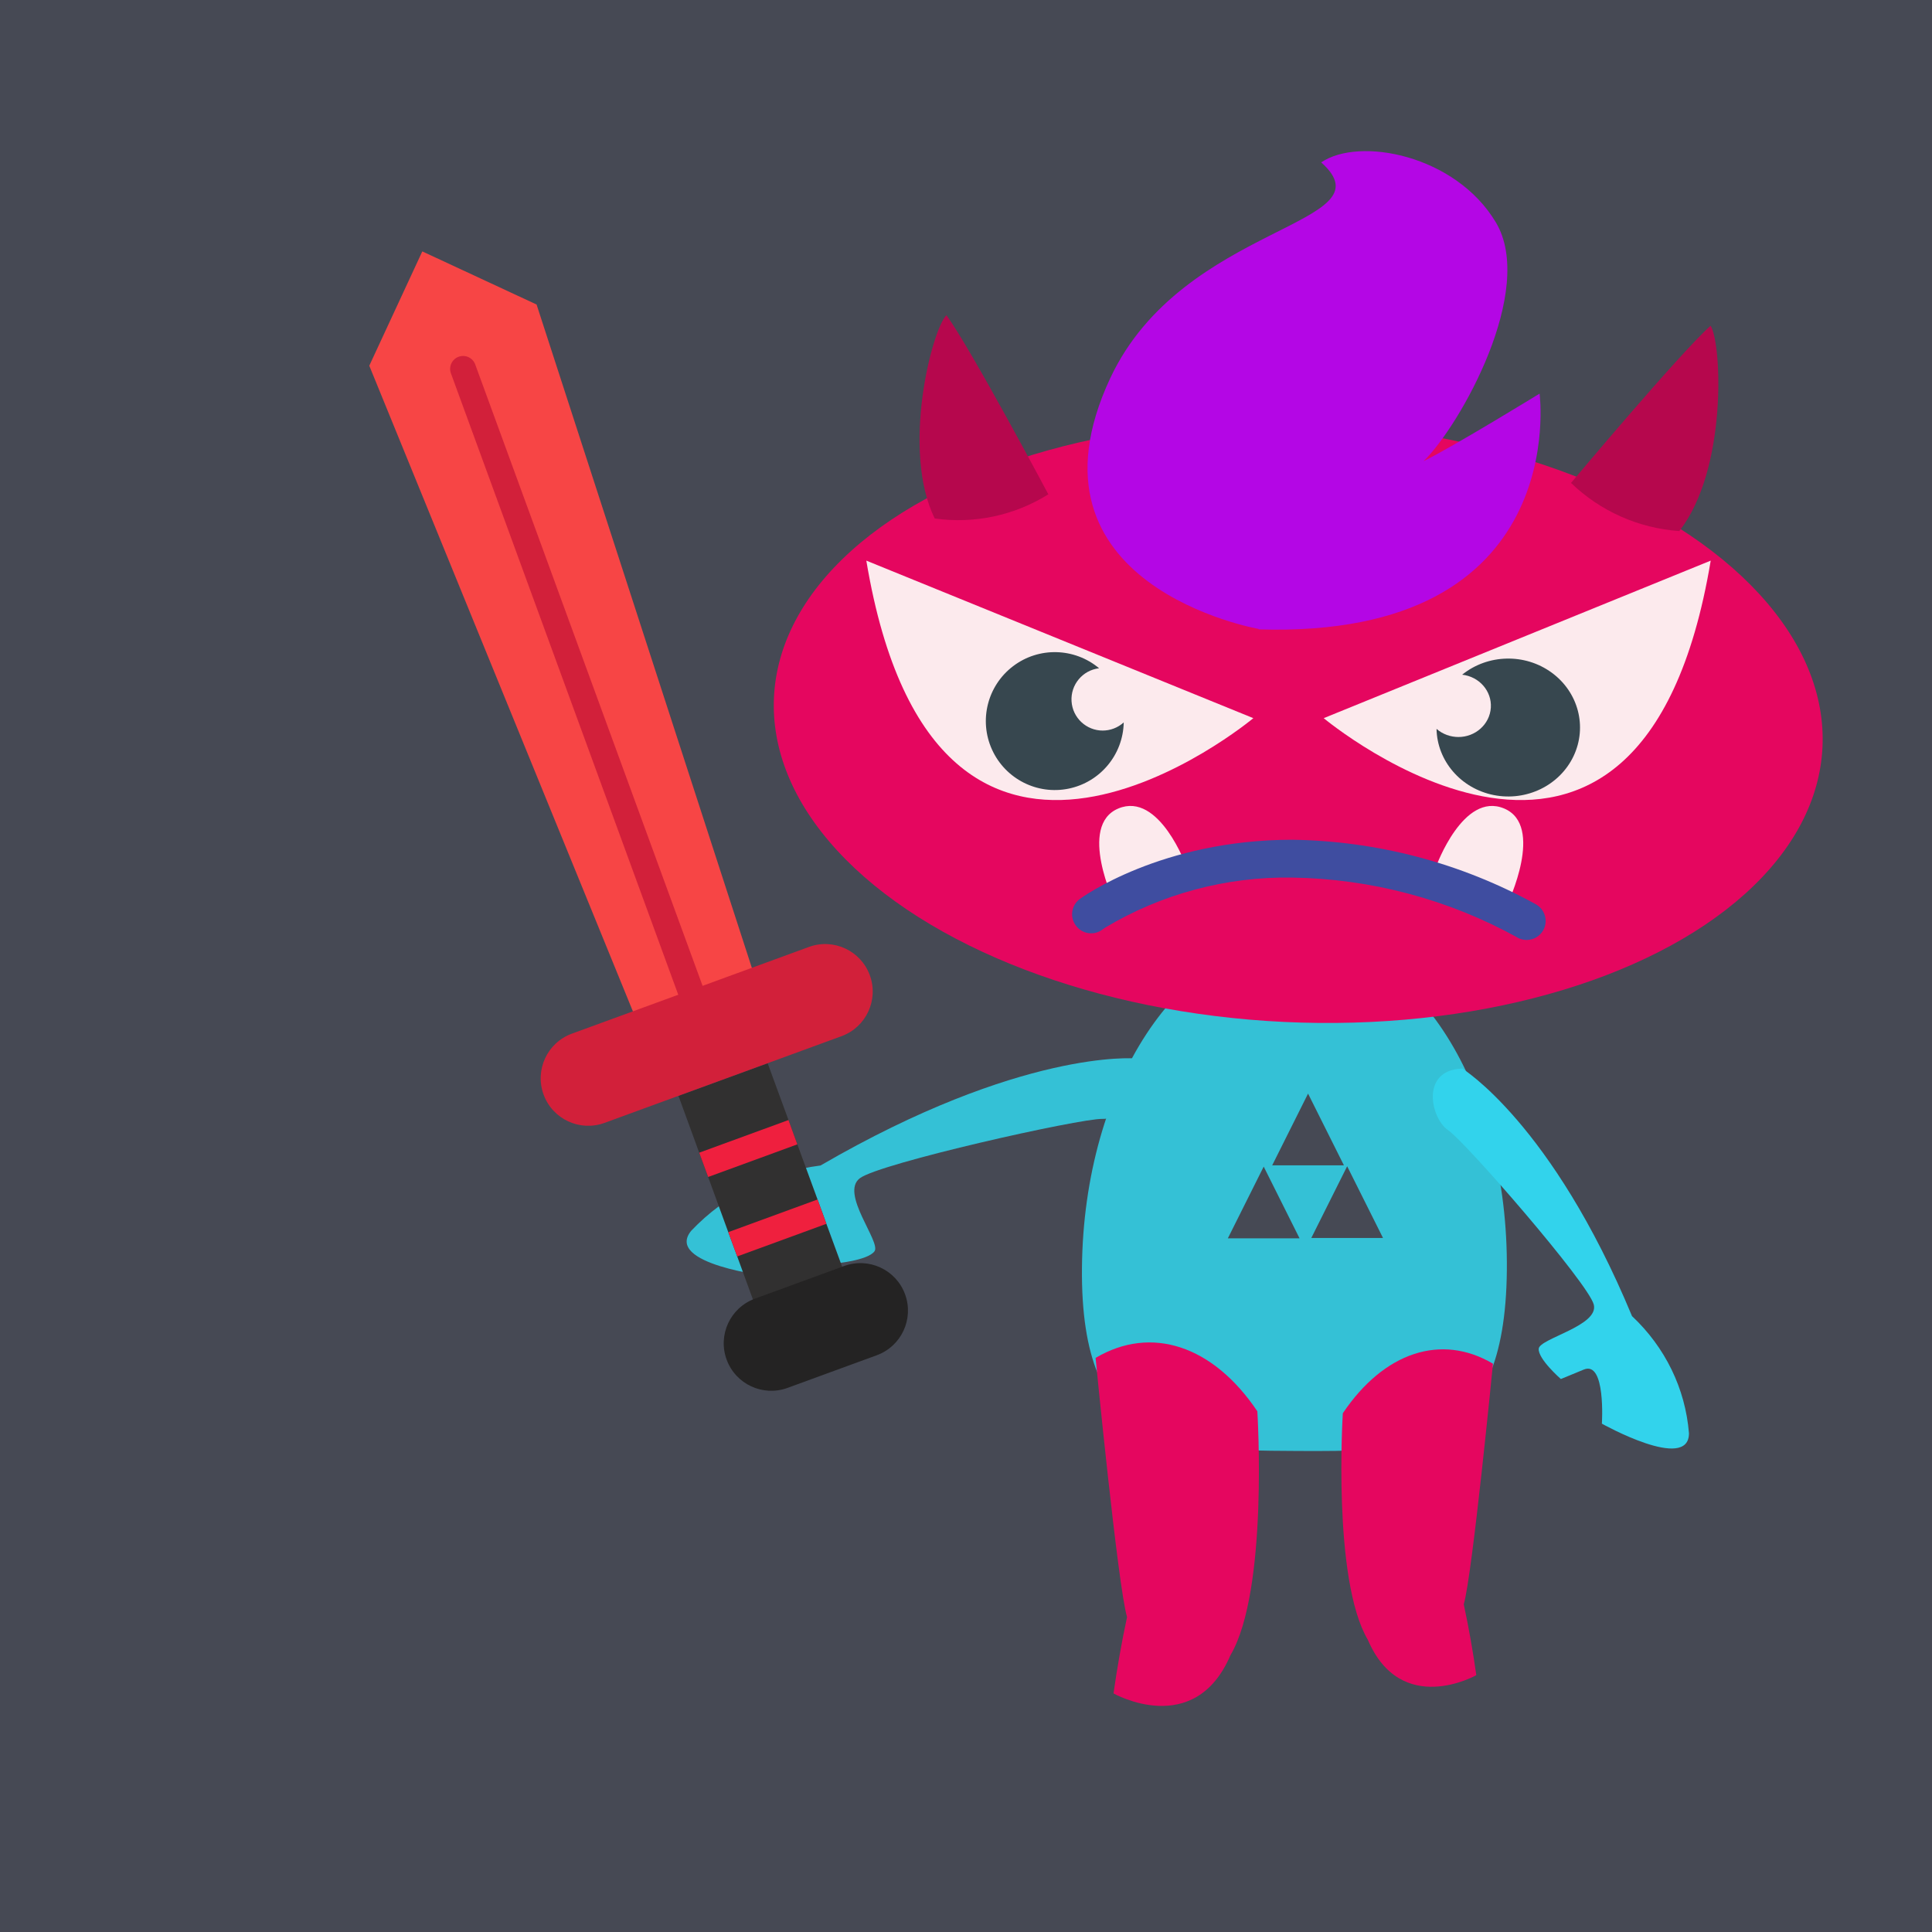 <?xml version="1.0" encoding="UTF-8" standalone="no" ?>
<!DOCTYPE svg PUBLIC "-//W3C//DTD SVG 1.1//EN" "http://www.w3.org/Graphics/SVG/1.1/DTD/svg11.dtd">
<svg xmlns="http://www.w3.org/2000/svg" xmlns:xlink="http://www.w3.org/1999/xlink" version="1.1" width="900" height="900" viewBox="0 0 600 600" xml:space="preserve">
<desc>Created with Fabric.js 4.4.0</desc>
<defs>
</defs>
<rect x="0" y="0" width="100%" height="100%" fill="#464954"></rect>
<g transform="matrix(1 0 0 1 390.27 288.82)"  >
<g style=""   >
		<g transform="matrix(1.35 0 0 1.35 0 0)"  >
<g style=""   >
		<g transform="matrix(4.1 0 0 3.44 8.68 60.91)"  >
<path style="stroke: none; stroke-width: 1; stroke-dasharray: none; stroke-linecap: butt; stroke-dashoffset: 0; stroke-linejoin: miter; stroke-miterlimit: 4; fill: rgb(52,193,214); fill-rule: nonzero; opacity: 1;"  transform=" translate(-11.95, -17.16)" d="M 23.87 22.22 C 23.77 34.45 18.43 34.34 11.87 34.29 C 5.31 34.24 -0.07 34.29 0.03 22.03 C 0.13 9.77 5.55 -0.06 12.14 0.03 C 18.73 0.12 23.97 10 23.87 22.22 z" stroke-linecap="round" />
</g>
		<g transform="matrix(0.22 -4.69 6.73 0.32 9.56 -47.79)"  >
<ellipse style="stroke: none; stroke-width: 1; stroke-dasharray: none; stroke-linecap: butt; stroke-dashoffset: 0; stroke-linejoin: miter; stroke-miterlimit: 4; fill: rgb(229,6,95); fill-rule: nonzero; opacity: 1;"  cx="0" cy="0" rx="14.7" ry="17.92" />
</g>
		<g transform="matrix(6.04 0 0 6.04 9.26 -54.53)"  >
<g style=""   >
		<g transform="matrix(1 0 0 1 -9.03 -0.48)"  >
<path style="stroke: none; stroke-width: 1; stroke-dasharray: none; stroke-linecap: butt; stroke-dashoffset: 0; stroke-linejoin: miter; stroke-miterlimit: 4; fill: rgb(252,234,237); fill-rule: nonzero; opacity: 1;"  transform=" translate(-7.47, -5.52)" d="M 0.1 0.96 L 14.84 6.96 C 14.84 6.96 2.78 17.04 0.1 0.96 z" stroke-linecap="round" />
</g>
		<g transform="matrix(1 0 0 1 8.39 -0.48)"  >
<path style="stroke: none; stroke-width: 1; stroke-dasharray: none; stroke-linecap: butt; stroke-dashoffset: 0; stroke-linejoin: miter; stroke-miterlimit: 4; fill: rgb(252,234,237); fill-rule: nonzero; opacity: 1;"  transform=" translate(-24.89, -5.52)" d="M 32.26 0.96 L 17.52 6.96 C 17.52 6.96 29.58 17.04 32.26 0.96 z" stroke-linecap="round" />
</g>
</g>
</g>
		<g transform="matrix(2.96 0 0 2.96 11.93 -13.51)"  >
<g style=""   >
		<g transform="matrix(1 0 0 1 -12.88 -1.27)"  >
<path style="stroke: none; stroke-width: 1; stroke-dasharray: none; stroke-linecap: butt; stroke-dashoffset: 0; stroke-linejoin: miter; stroke-miterlimit: 4; fill: rgb(252,234,237); fill-rule: nonzero; opacity: 1;"  transform=" translate(-5.62, -4.23)" d="M 3.45 8.03 C 3.45 8.03 0.54 1.95 3.72 0.62 C 6.9 -0.71 9.01 5.12 9.01 5.12 L 3.45 8.03 z" stroke-linecap="round" />
</g>
		<g transform="matrix(1 0 0 1 13.3 -1.27)"  >
<path style="stroke: none; stroke-width: 1; stroke-dasharray: none; stroke-linecap: butt; stroke-dashoffset: 0; stroke-linejoin: miter; stroke-miterlimit: 4; fill: rgb(252,234,237); fill-rule: nonzero; opacity: 1;"  transform=" translate(-31.8, -4.23)" d="M 33.97 8.03 C 33.97 8.03 36.88 1.95 33.7 0.62 C 30.52 -0.71 28.42 5.12 28.42 5.12 L 33.97 8.03 z" stroke-linecap="round" />
</g>
		<g transform="matrix(1 0 0 1 0.03 1.45)"  >
<path style="stroke: none; stroke-width: 1; stroke-dasharray: none; stroke-linecap: butt; stroke-dashoffset: 0; stroke-linejoin: miter; stroke-miterlimit: 4; fill: rgb(63,77,160); fill-rule: nonzero; opacity: 1;"  transform=" translate(-18.53, -6.95)" d="M 34.76 10.66 C 29.389 7.687 23.368 6.083 17.23 5.99 C 12.111 5.907 7.071 7.258 2.68 9.89 L 2.47 10.04 C 2.154 10.271 1.758 10.366 1.371 10.304 C 0.985 10.242 0.639 10.028 0.41 9.71 C 0.178 9.395 0.082 9 0.142 8.613 C 0.202 8.227 0.413 7.88 0.73 7.65 C 0.88 7.54 7.05 3.05 17.23 3.05 C 23.848 3.141 30.342 4.858 36.14 8.05 C 36.859 8.435 37.136 9.326 36.76 10.05 C 36.502 10.535 35.999 10.838 35.45 10.84 C 35.21 10.837 34.974 10.779 34.76 10.67 L 34.76 10.66 z" stroke-linecap="round" />
</g>
</g>
</g>
		<g transform="matrix(4.93 0 0 4.93 13.22 -124.13)"  >
<path style="stroke: none; stroke-width: 1; stroke-dasharray: none; stroke-linecap: butt; stroke-dashoffset: 0; stroke-linejoin: miter; stroke-miterlimit: 4; fill: rgb(180,6,229); fill-rule: nonzero; opacity: 1;"  transform=" translate(-11.36, -11.18)" d="M 8.77 22.31 C 8.77 22.31 -2.69 20.31 1.85 10.6 C 5.26 3.34 15 3.5 11.69 0.54 C 13.47 -0.67 17.96 0.19 19.84 3.34 C 21.72 6.49 18.19 12.79 16.47 14.48 C 17.84 13.81 21.88 11.33 21.88 11.33 C 21.88 11.33 23.41 22.79 8.77 22.33" stroke-linecap="round" />
</g>
		<g transform="matrix(2.09 2.34 -2.34 2.09 96.63 -111.65)"  >
<path style="stroke: none; stroke-width: 1; stroke-dasharray: none; stroke-linecap: butt; stroke-dashoffset: 0; stroke-linejoin: miter; stroke-miterlimit: 4; fill: rgb(182,7,77); fill-rule: nonzero; opacity: 1;"  transform=" translate(-4.86, -8.58)" d="M 1.79 16.23 C 4.768 16.01 7.573 14.745 9.71 12.66 C 8.71 7.04 1.54 1.17 0.01 0.92 C 0.01 3.98 1.79 16.23 1.79 16.23 z" stroke-linecap="round" />
</g>
		<g transform="matrix(-2.48 1.82 1.82 2.48 -69.46 -113.61)"  >
<path style="stroke: none; stroke-width: 1; stroke-dasharray: none; stroke-linecap: butt; stroke-dashoffset: 0; stroke-linejoin: miter; stroke-miterlimit: 4; fill: rgb(182,7,77); fill-rule: nonzero; opacity: 1;"  transform=" translate(-4.86, -8.58)" d="M 1.79 16.23 C 4.768 16.01 7.573 14.745 9.71 12.66 C 8.71 7.04 1.54 1.17 0.01 0.92 C 0.01 3.98 1.79 16.23 1.79 16.23 z" stroke-linecap="round" />
</g>
		<g transform="matrix(3.62 0 0 6.14 -18.27 136.69)"  >
<path style="stroke: none; stroke-width: 1; stroke-dasharray: none; stroke-linecap: butt; stroke-dashoffset: 0; stroke-linejoin: miter; stroke-miterlimit: 4; fill: rgb(229,6,95); fill-rule: nonzero; opacity: 1;"  transform=" translate(-5.31, -6.93)" d="M 0.12 0.7 C 0.12 0.7 1.54 9.27 2.12 10.41 C 1.779 11.346 1.492 12.301 1.26 13.27 C 1.26 13.27 6.4 14.99 8.69 11.84 C 11.12 9.41 10.4 2.7 10.4 2.7 C 7.584 0.231 3.657 -0.533 0.12 0.7 z" stroke-linecap="round" />
</g>
		<g transform="matrix(-3.36 0 0 5.7 36.92 135.28)"  >
<path style="stroke: none; stroke-width: 1; stroke-dasharray: none; stroke-linecap: butt; stroke-dashoffset: 0; stroke-linejoin: miter; stroke-miterlimit: 4; fill: rgb(229,6,95); fill-rule: nonzero; opacity: 1;"  transform=" translate(-5.31, -6.93)" d="M 0.12 0.7 C 0.12 0.7 1.54 9.27 2.12 10.41 C 1.779 11.346 1.492 12.301 1.26 13.27 C 1.26 13.27 6.4 14.99 8.69 11.84 C 11.12 9.41 10.4 2.7 10.4 2.7 C 7.584 0.231 3.657 -0.533 0.12 0.7 z" stroke-linecap="round" />
</g>
		<g transform="matrix(3.47 4.64 -4.64 3.47 -77.76 53.21)"  >
<path style="stroke: none; stroke-width: 1; stroke-dasharray: none; stroke-linecap: butt; stroke-dashoffset: 0; stroke-linejoin: miter; stroke-miterlimit: 4; fill: rgb(52,193,214); fill-rule: nonzero; opacity: 1;"  transform=" translate(-3.91, -9.62)" d="M 5.78 0.3 C 5.78 0.3 2.78 3.67 1.71 12.84 C 0.734 14.555 0.38 16.554 0.71 18.5 C 1.12 20.18 4.03 17.09 4.03 17.09 C 4.03 17.09 3.2 14.43 4.17 14.57 L 5.17 14.71 C 5.17 14.71 5.86 13.59 5.72 13.16 C 5.58 12.73 3.05 12.89 3.05 11.89 C 3.05 10.89 6.38 3.47 6.93 2.77 C 7.48 2.07 7.39 -0.09 5.78 0.29" stroke-linecap="round" />
</g>
		<g transform="matrix(5.46 -1.47 1.35 5.02 69.89 75.97)"  >
<path style="stroke: none; stroke-width: 1; stroke-dasharray: none; stroke-linecap: butt; stroke-dashoffset: 0; stroke-linejoin: miter; stroke-miterlimit: 4; fill: rgb(50,211,236); fill-rule: nonzero; opacity: 1;"  transform=" translate(-31.94, -9.63)" d="M 30.1 0.3 C 30.1 0.3 33.05 3.67 34.16 12.84 C 35.136 14.555 35.49 16.554 35.16 18.5 C 34.75 20.18 31.84 17.09 31.84 17.09 C 31.84 17.09 32.67 14.43 31.7 14.57 L 30.7 14.71 C 30.7 14.71 30.01 13.59 30.15 13.16 C 30.29 12.73 32.78 12.88 32.78 11.9 C 32.78 10.92 29.46 3.48 28.9 2.78 C 28.34 2.08 28.44 -0.08 30.06 0.3" stroke-linecap="round" />
</g>
		<g transform="matrix(0.66 0 0 0.66 11.22 54.28)"  >
<g style=""   >
		<g transform="matrix(0.25 0 0 0.25 -14.55 12.73)"  >
<polygon style="stroke: none; stroke-width: 1; stroke-dasharray: none; stroke-linecap: butt; stroke-dashoffset: 0; stroke-linejoin: miter; stroke-miterlimit: 4; fill: rgb(70,73,84); fill-rule: nonzero; opacity: 1;"  points="-50 50,0 -50,50 50" /></g>
		<g transform="matrix(0.25 0 0 0.25 0.91 -12.72)"  >
<polygon style="stroke: none; stroke-width: 1; stroke-dasharray: none; stroke-linecap: butt; stroke-dashoffset: 0; stroke-linejoin: miter; stroke-miterlimit: 4; fill: rgb(70,73,84); fill-rule: nonzero; opacity: 1;"  points="-50 50,0 -50,50 50" /></g>
		<g transform="matrix(0.25 0 0 0.25 14.54 12.61)"  >
<polygon style="stroke: none; stroke-width: 1; stroke-dasharray: none; stroke-linecap: butt; stroke-dashoffset: 0; stroke-linejoin: miter; stroke-miterlimit: 4; fill: rgb(70,73,84); fill-rule: nonzero; opacity: 1;"  points="-50 50,0 -50,50 50" /></g>
</g>
</g>
</g>
</g>
		<g transform="matrix(1 0 0 1 8.23 -63.86)"  >
<g style=""   >
		<g transform="matrix(6.65 0 0 6.65 -70.93 -1)"  >
<path style="stroke: none; stroke-width: 1; stroke-dasharray: none; stroke-linecap: butt; stroke-dashoffset: 0; stroke-linejoin: miter; stroke-miterlimit: 4; fill: rgb(55,71,79); fill-rule: nonzero; opacity: 1;"  transform=" translate(-9.42, -5.36)" d="M 11.67 5.8 C 10.895 5.805 10.251 5.204 10.203 4.43 C 10.155 3.657 10.72 2.98 11.49 2.89 C 10.338 1.924 8.67 1.883 7.473 2.793 C 6.275 3.703 5.867 5.32 6.489 6.689 C 7.112 8.059 8.599 8.815 10.071 8.511 C 11.544 8.207 12.611 6.924 12.64 5.42 C 12.366 5.668 12.009 5.803 11.64 5.8" stroke-linecap="round" />
</g>
		<g transform="matrix(-6.92 0 0 6.65 69.91 1)"  >
<path style="stroke: none; stroke-width: 1; stroke-dasharray: none; stroke-linecap: butt; stroke-dashoffset: 0; stroke-linejoin: miter; stroke-miterlimit: 4; fill: rgb(55,71,79); fill-rule: nonzero; opacity: 1;"  transform=" translate(-9.42, -5.36)" d="M 11.67 5.8 C 10.895 5.805 10.251 5.204 10.203 4.43 C 10.155 3.657 10.72 2.98 11.49 2.89 C 10.338 1.924 8.67 1.883 7.473 2.793 C 6.275 3.703 5.867 5.32 6.489 6.689 C 7.112 8.059 8.599 8.815 10.071 8.511 C 11.544 8.207 12.611 6.924 12.64 5.42 C 12.366 5.668 12.009 5.803 11.64 5.8" stroke-linecap="round" />
</g>
</g>
</g>
</g>
</g>
<g transform="matrix(0.39 -0.84 0.84 0.39 198.37 261.81)"  >
<g style=""   >
		<g transform="matrix(1 0 0 1 45.54 -45.54)"  >
<g style=""   >
		<g transform="matrix(2.48 0 0 2.48 0 0)" id="Layer_2"  >
<path style="stroke: none; stroke-width: 1; stroke-dasharray: none; stroke-linecap: butt; stroke-dashoffset: 0; stroke-linejoin: miter; stroke-miterlimit: 4; fill: rgb(247,69,69); fill-rule: nonzero; opacity: 1;"  transform=" translate(-84.38, -43.62)" d="M 54.432 85.486 L 42.514 73.568 L 109.211 1.757 L 126.25 1.75 L 126.243 18.789 z" stroke-linecap="round" />
</g>
		<g transform="matrix(2.48 0 0 2.48 -6.6 5.61)" id="Layer_2"  >
<path style="stroke: none; stroke-width: 1; stroke-dasharray: none; stroke-linecap: butt; stroke-dashoffset: 0; stroke-linejoin: miter; stroke-miterlimit: 4; fill: rgb(210,32,58); fill-rule: nonzero; opacity: 1;"  transform=" translate(-80.91, -47.09)" d="M 48.474 81.277 C 47.766 81.277 47.128 80.851 46.857 80.197 C 46.586 79.543 46.736 78.791 47.236 78.29 L 112.136 13.39 C 112.823 12.727 113.914 12.737 114.589 13.412 C 115.264 14.087 115.273 15.178 114.61 15.865 L 49.715 80.765 C 49.386 81.095 48.939 81.279 48.474 81.277 z" stroke-linecap="round" />
</g>
</g>
</g>
		<g transform="matrix(1 0 0 1 -87.48 86.49)"  >
<g style=""   >
		<g transform="matrix(2.48 0 0 2.48 0 0)" id="Layer_2"  >
<path style="stroke: none; stroke-width: 1; stroke-dasharray: none; stroke-linecap: butt; stroke-dashoffset: 0; stroke-linejoin: miter; stroke-miterlimit: 4; fill: rgb(49,48,48); fill-rule: nonzero; opacity: 1;"  transform=" translate(-28.32, -99.68)" d="M 43.93 93.15 L 38.15 98.94 L 35.67 101.41 L 30.06 107.03 L 27.58 109.5 L 21.8 115.29 L 12.71 106.2 L 18.5 100.42 L 20.97 97.94 L 26.59 92.33 L 29.06 89.85 L 34.85 84.07 z" stroke-linecap="round" />
</g>
		<g transform="matrix(2.48 0 0 2.48 10.04 -10.04)" id="Layer_2"  >
<path style="stroke: none; stroke-width: 1; stroke-dasharray: none; stroke-linecap: butt; stroke-dashoffset: 0; stroke-linejoin: miter; stroke-miterlimit: 4; fill: rgb(239,31,62); fill-rule: nonzero; opacity: 1;"  transform=" translate(-32.37, -95.63)" d="M 38.15 98.94 L 35.67 101.41 L 26.59 92.33 L 29.06 89.85 z" stroke-linecap="round" />
</g>
		<g transform="matrix(2.48 0 0 2.48 -10.02 10.02)" id="Layer_2"  >
<path style="stroke: none; stroke-width: 1; stroke-dasharray: none; stroke-linecap: butt; stroke-dashoffset: 0; stroke-linejoin: miter; stroke-miterlimit: 4; fill: rgb(239,32,62); fill-rule: nonzero; opacity: 1;"  transform=" translate(-24.28, -103.72)" d="M 30.06 107.03 L 27.58 109.5 L 18.5 100.42 L 20.97 97.94 z" stroke-linecap="round" />
</g>
</g>
</g>
		<g transform="matrix(2.48 0 0 2.48 -48.77 47.77)" id="Layer_2"  >
<path style="stroke: none; stroke-width: 1; stroke-dasharray: none; stroke-linecap: butt; stroke-dashoffset: 0; stroke-linejoin: miter; stroke-miterlimit: 4; fill: rgb(210,32,58); fill-rule: nonzero; opacity: 1;"  transform=" translate(-43.93, -84.07)" d="M 60.537 91.591 L 36.409 67.462 C 33.9 64.954 29.834 64.954 27.325 67.462 C 24.817 69.971 24.817 74.037 27.325 76.546 L 51.454 100.675 C 53.962 103.183 58.029 103.183 60.538 100.674 C 63.046 98.166 63.045 94.099 60.537 91.591 z" stroke-linecap="round" />
</g>
		<g transform="matrix(2.48 0 0 2.48 -122.19 122.19)" id="Layer_2"  >
<path style="stroke: none; stroke-width: 1; stroke-dasharray: none; stroke-linecap: butt; stroke-dashoffset: 0; stroke-linejoin: miter; stroke-miterlimit: 4; fill: rgb(36,35,35); fill-rule: nonzero; opacity: 1;"  transform=" translate(-12.71, -115.28)" d="M 21.8 115.285 L 12.715 106.2 C 10.207 103.692 6.139 103.692 3.631 106.2 C 1.123 108.708 1.123 112.776 3.631 115.284 L 12.715 124.368 C 15.224 126.876 19.29 126.876 21.799 124.368 C 24.307 121.86 24.307 117.794 21.8 115.285 z" stroke-linecap="round" />
</g>
</g>
</g>
</svg>